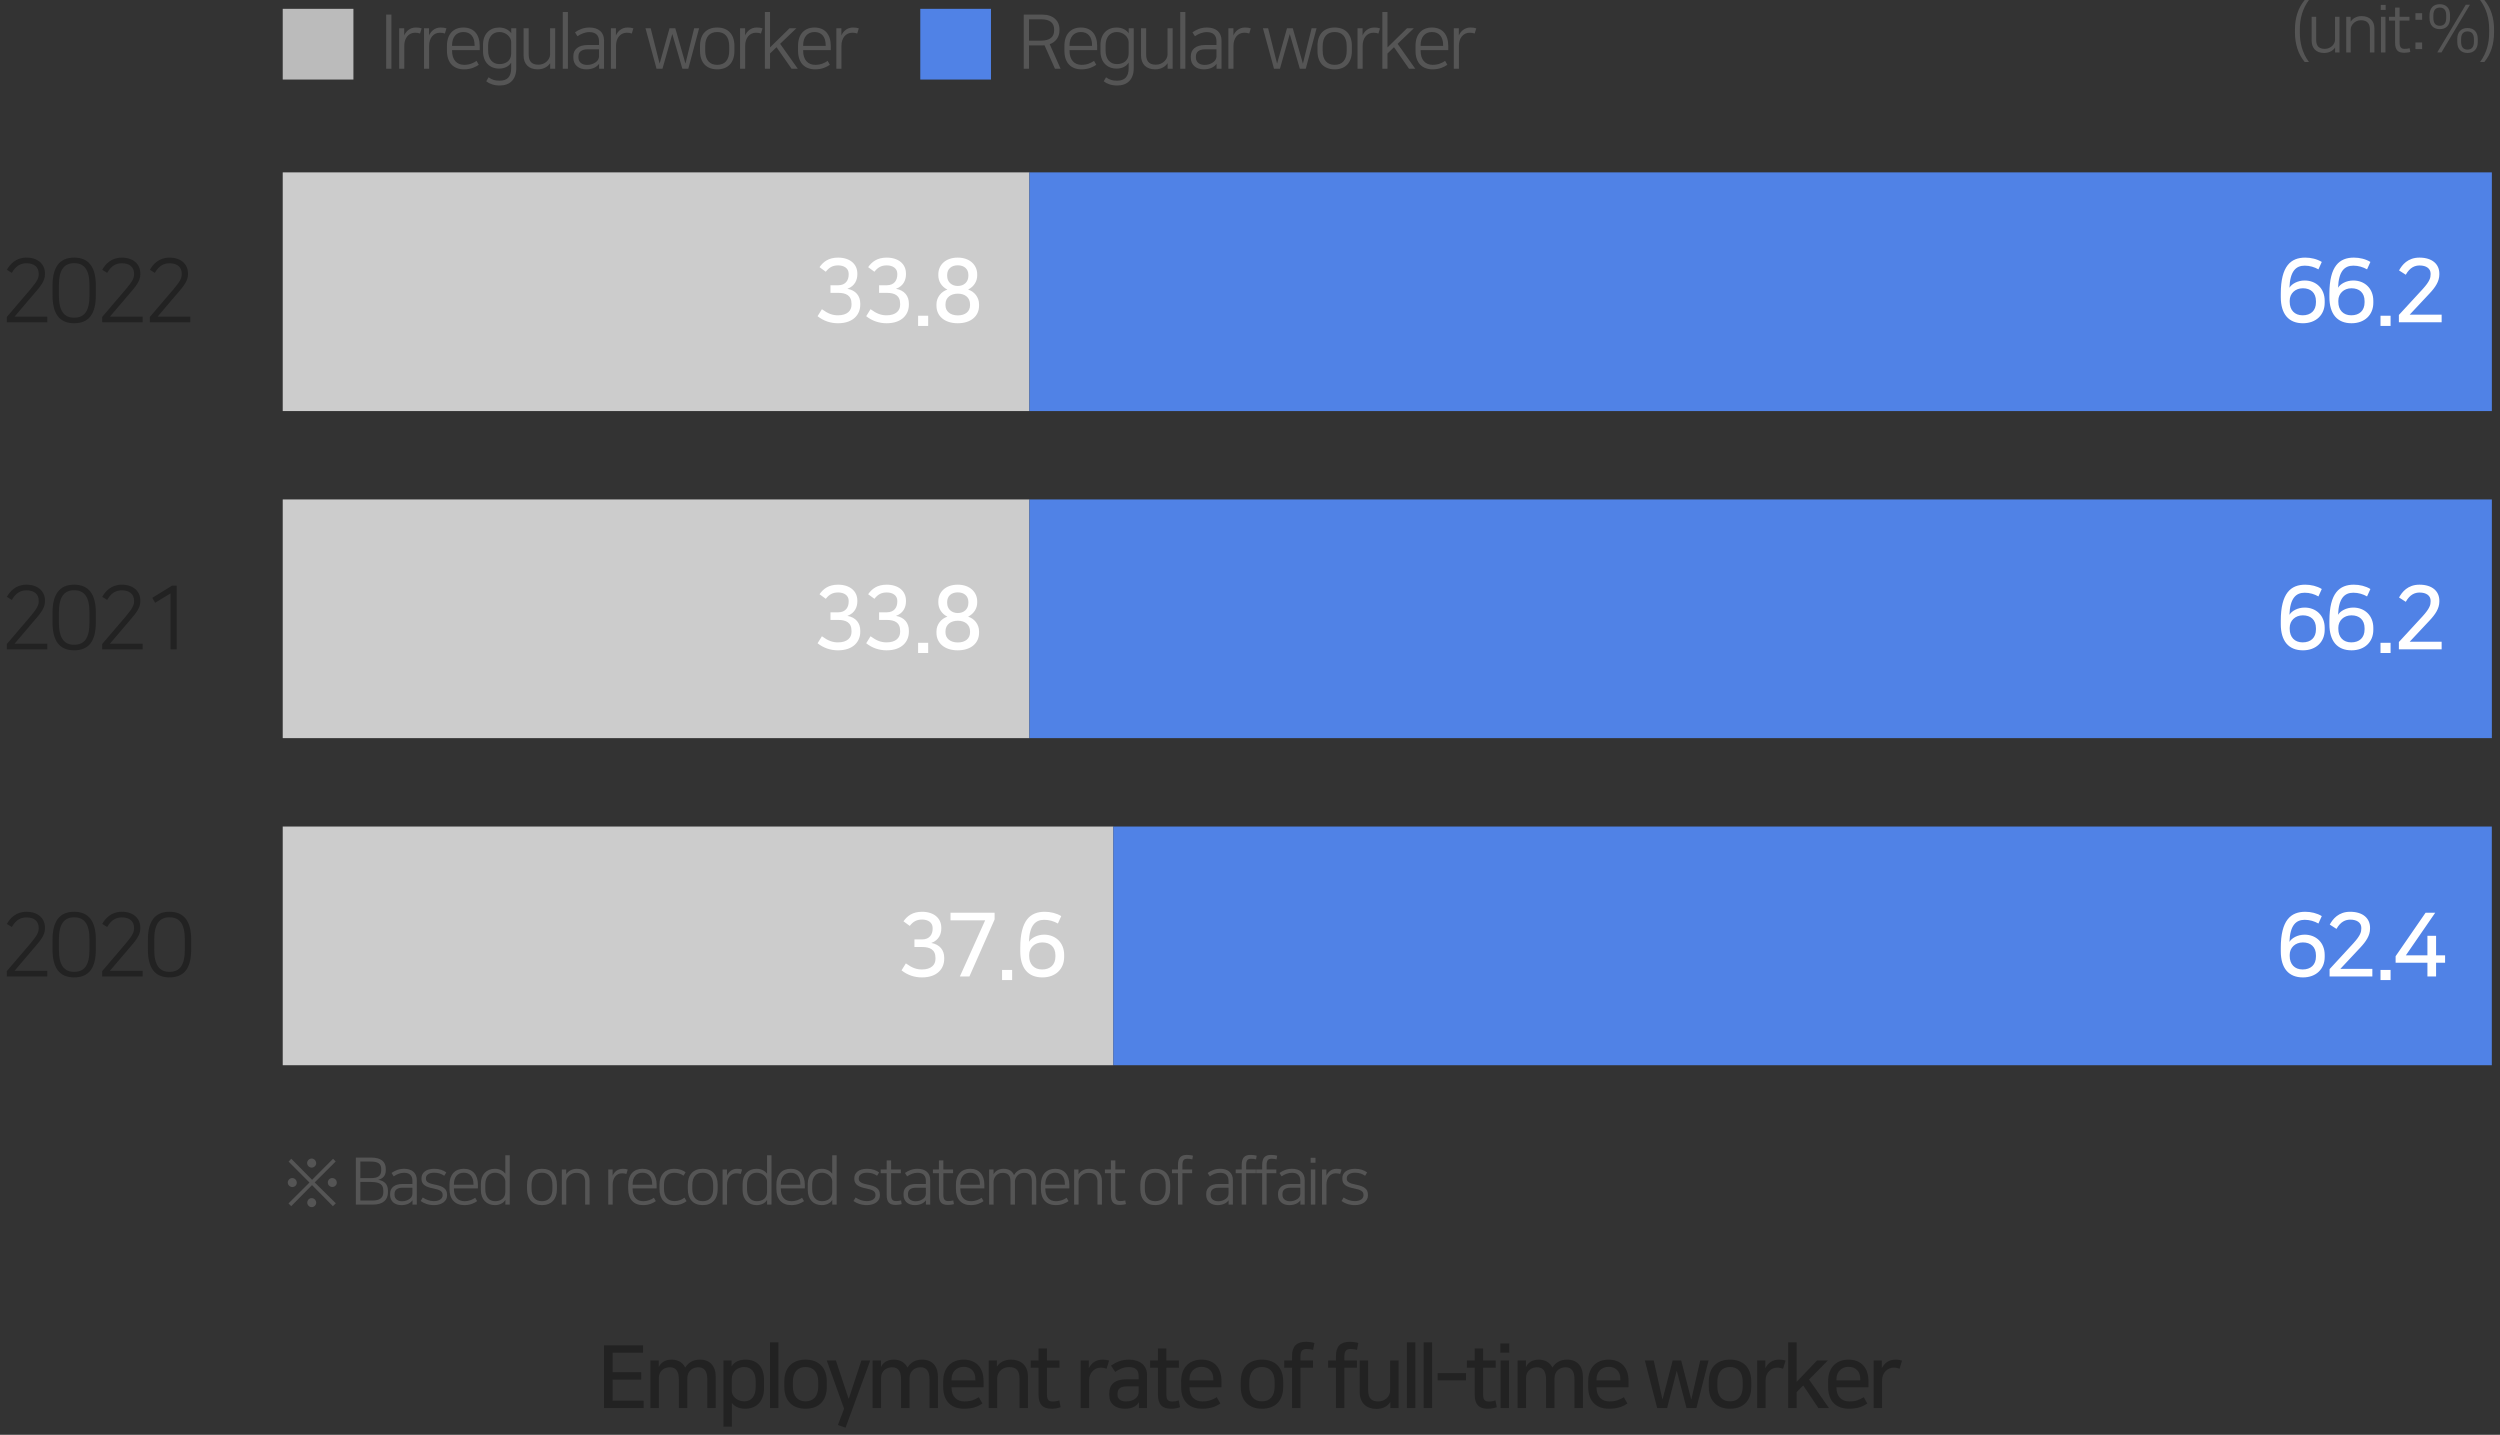 <svg width="345" height="198" viewBox="0 0 345 198" fill="none" xmlns="http://www.w3.org/2000/svg">
<rect x="0" y="0" width="345" height="198" fill="#333333" stroke="none"/>
<path d="M48.771 1.219H39.016V10.978H48.771V1.219Z" fill="#BBBBBB"/>
<path d="M53.29 9.488H54.015V2.016H53.29V9.488ZM58.185 3.912C57.957 3.83 57.698 3.798 57.387 3.798C56.537 3.798 56.019 4.348 55.781 4.887V3.902H55.086V9.488H55.791V6.317C55.791 5.27 56.371 4.514 57.294 4.514C57.563 4.514 57.781 4.555 57.967 4.628L58.185 3.912ZM61.611 3.912C61.383 3.83 61.124 3.798 60.813 3.798C59.964 3.798 59.446 4.348 59.207 4.887V3.902H58.513V9.488H59.218V6.317C59.218 5.27 59.798 4.514 60.72 4.514C60.99 4.514 61.207 4.555 61.394 4.628L61.611 3.912ZM62.385 6.327V6.234C62.385 5.135 62.965 4.42 63.95 4.42C64.924 4.42 65.494 5.073 65.494 6.234V6.327H62.385ZM65.764 8.4C65.359 8.69 64.8 8.949 64.053 8.949C63.028 8.949 62.385 8.245 62.385 7.011V6.918H66.199V6.338C66.199 4.773 65.401 3.798 63.95 3.798C62.551 3.798 61.68 4.731 61.68 6.317V7.011C61.68 8.638 62.561 9.571 64.043 9.571C64.986 9.571 65.629 9.25 66.075 8.939L65.764 8.4ZM70.542 9.416C70.542 10.587 69.992 11.136 68.966 11.136C68.334 11.136 67.94 11.032 67.422 10.67L67.101 11.219C67.567 11.582 68.179 11.799 68.966 11.799C70.355 11.799 71.246 10.981 71.246 9.395V3.902H70.552V4.586C70.262 4.172 69.692 3.798 68.873 3.798C67.598 3.798 66.655 4.669 66.655 6.193V7.073C66.655 8.597 67.598 9.467 68.883 9.467C69.526 9.467 70.22 9.208 70.531 8.649H70.542V9.416ZM67.36 6.296C67.36 5.115 67.971 4.42 68.915 4.42C69.868 4.42 70.542 5.156 70.542 5.809V7.384C70.542 8.369 69.816 8.846 68.915 8.846C67.982 8.846 67.36 8.162 67.36 6.97V6.296ZM74.201 9.571C75.082 9.571 75.662 9.136 75.922 8.711V9.488H76.616V3.902H75.911V7.529C75.911 8.182 75.248 8.929 74.305 8.929C73.196 8.929 72.957 8.265 72.957 7.467V3.902H72.253V7.643C72.253 8.804 72.926 9.571 74.201 9.571ZM77.664 9.488H78.369V1.653H77.664V9.488ZM80.913 9.571C81.338 9.571 81.732 9.488 82.043 9.333C82.333 9.188 82.561 8.98 82.665 8.804H82.675V9.488H83.359V5.581C83.359 4.451 82.592 3.798 81.349 3.798C80.499 3.798 79.867 4.099 79.349 4.462L79.691 5.001C80.167 4.669 80.737 4.431 81.338 4.431C82.209 4.431 82.665 4.887 82.665 5.695V6.213H81.09C79.794 6.213 79.121 6.845 79.121 7.747V7.975C79.121 8.96 79.856 9.571 80.913 9.571ZM82.665 7.747C82.665 8.172 82.437 8.452 82.136 8.638C81.805 8.846 81.463 8.96 81.017 8.96C80.447 8.96 79.825 8.669 79.825 7.944V7.778C79.825 7.208 80.209 6.804 81.1 6.804H82.665V7.747ZM87.403 3.912C87.175 3.83 86.916 3.798 86.605 3.798C85.755 3.798 85.237 4.348 84.999 4.887V3.902H84.305V9.488H85.009V6.317C85.009 5.27 85.59 4.514 86.512 4.514C86.781 4.514 86.999 4.555 87.186 4.628L87.403 3.912ZM91.421 9.488L92.778 4.69L94.167 9.488H94.986L96.478 3.902H95.794L94.592 8.783L93.193 3.902H92.395L91.027 8.783L89.793 3.902H89.078L90.602 9.488H91.421ZM98.975 3.798C97.483 3.798 96.602 4.721 96.602 6.338V7.032C96.602 8.638 97.483 9.571 98.975 9.571C100.468 9.571 101.349 8.638 101.349 7.032V6.338C101.349 4.731 100.468 3.798 98.975 3.798ZM98.975 8.949C97.95 8.949 97.317 8.307 97.317 6.991V6.379C97.317 5.063 97.95 4.42 98.975 4.42C100.002 4.42 100.634 5.063 100.634 6.379V6.991C100.634 8.307 100.002 8.949 98.975 8.949ZM105.229 3.912C105.001 3.83 104.742 3.798 104.431 3.798C103.581 3.798 103.063 4.348 102.824 4.887V3.902H102.13V9.488H102.835V6.317C102.835 5.27 103.415 4.514 104.337 4.514C104.607 4.514 104.824 4.555 105.011 4.628L105.229 3.912ZM109.899 3.902H108.956L106.261 6.545V1.653H105.556V9.488H106.261V7.384L107.163 6.514L109.236 9.488H110.096L107.66 6.047L109.899 3.902ZM110.835 6.327V6.234C110.835 5.135 111.416 4.42 112.4 4.42C113.375 4.42 113.945 5.073 113.945 6.234V6.327H110.835ZM114.214 8.4C113.81 8.69 113.25 8.949 112.504 8.949C111.478 8.949 110.835 8.245 110.835 7.011V6.918H114.649V6.338C114.649 4.773 113.851 3.798 112.4 3.798C111.001 3.798 110.131 4.731 110.131 6.317V7.011C110.131 8.638 111.012 9.571 112.494 9.571C113.437 9.571 114.079 9.25 114.525 8.939L114.214 8.4ZM118.514 3.912C118.286 3.83 118.027 3.798 117.716 3.798C116.866 3.798 116.348 4.348 116.11 4.887V3.902H115.415V9.488H116.12V6.317C116.12 5.27 116.701 4.514 117.623 4.514C117.892 4.514 118.11 4.555 118.297 4.628L118.514 3.912Z" fill="#555555"/>
<path d="M136.755 1.219H127V10.978H136.755V1.219Z" fill="#5082E6"/>
<path d="M145.586 9.488H146.363L144.86 6.099C145.689 5.799 146.207 5.104 146.207 4.203V4.047C146.207 2.876 145.347 2.016 143.855 2.016H141.274V9.488H142V6.265H143.865C143.958 6.265 144.052 6.265 144.145 6.255L145.586 9.488ZM143.751 2.669C144.912 2.669 145.472 3.197 145.472 4.068V4.172C145.472 5.073 144.933 5.612 143.637 5.612H142V2.669H143.751ZM147.595 6.327V6.234C147.595 5.135 148.175 4.42 149.16 4.42C150.134 4.42 150.704 5.073 150.704 6.234V6.327H147.595ZM150.974 8.4C150.569 8.69 150.01 8.949 149.264 8.949C148.238 8.949 147.595 8.245 147.595 7.011V6.918H151.409V6.338C151.409 4.773 150.611 3.798 149.16 3.798C147.761 3.798 146.89 4.731 146.89 6.317V7.011C146.89 8.638 147.771 9.571 149.253 9.571C150.196 9.571 150.839 9.25 151.284 8.939L150.974 8.4ZM155.752 9.416C155.752 10.587 155.202 11.136 154.176 11.136C153.544 11.136 153.15 11.032 152.632 10.67L152.311 11.219C152.777 11.582 153.389 11.799 154.176 11.799C155.565 11.799 156.456 10.981 156.456 9.395V3.902H155.762V4.586C155.472 4.172 154.902 3.798 154.083 3.798C152.808 3.798 151.865 4.669 151.865 6.193V7.073C151.865 8.597 152.808 9.467 154.093 9.467C154.736 9.467 155.43 9.208 155.741 8.649H155.752V9.416ZM152.57 6.296C152.57 5.115 153.181 4.42 154.125 4.42C155.078 4.42 155.752 5.156 155.752 5.809V7.384C155.752 8.369 155.026 8.846 154.125 8.846C153.192 8.846 152.57 8.162 152.57 6.97V6.296ZM159.411 9.571C160.292 9.571 160.872 9.136 161.132 8.711V9.488H161.826V3.902H161.121V7.529C161.121 8.182 160.458 8.929 159.515 8.929C158.406 8.929 158.168 8.265 158.168 7.467V3.902H157.463V7.643C157.463 8.804 158.136 9.571 159.411 9.571ZM162.874 9.488H163.579V1.653H162.874V9.488ZM166.123 9.571C166.548 9.571 166.942 9.488 167.253 9.333C167.543 9.188 167.771 8.98 167.875 8.804H167.885V9.488H168.569V5.581C168.569 4.451 167.802 3.798 166.559 3.798C165.709 3.798 165.077 4.099 164.559 4.462L164.901 5.001C165.377 4.669 165.947 4.431 166.548 4.431C167.419 4.431 167.875 4.887 167.875 5.695V6.213H166.3C165.004 6.213 164.331 6.845 164.331 7.747V7.975C164.331 8.96 165.066 9.571 166.123 9.571ZM167.875 7.747C167.875 8.172 167.647 8.452 167.346 8.638C167.015 8.846 166.673 8.96 166.227 8.96C165.657 8.96 165.035 8.669 165.035 7.944V7.778C165.035 7.208 165.419 6.804 166.31 6.804H167.875V7.747ZM172.613 3.912C172.385 3.83 172.126 3.798 171.815 3.798C170.965 3.798 170.447 4.348 170.209 4.887V3.902H169.515V9.488H170.219V6.317C170.219 5.27 170.8 4.514 171.722 4.514C171.991 4.514 172.209 4.555 172.396 4.628L172.613 3.912ZM176.631 9.488L177.988 4.69L179.377 9.488H180.196L181.688 3.902H181.004L179.802 8.783L178.403 3.902H177.605L176.237 8.783L175.003 3.902H174.288L175.812 9.488H176.631ZM184.186 3.798C182.693 3.798 181.812 4.721 181.812 6.338V7.032C181.812 8.638 182.693 9.571 184.186 9.571C185.678 9.571 186.559 8.638 186.559 7.032V6.338C186.559 4.731 185.678 3.798 184.186 3.798ZM184.186 8.949C183.16 8.949 182.527 8.307 182.527 6.991V6.379C182.527 5.063 183.16 4.42 184.186 4.42C185.212 4.42 185.844 5.063 185.844 6.379V6.991C185.844 8.307 185.212 8.949 184.186 8.949ZM190.439 3.912C190.211 3.83 189.952 3.798 189.641 3.798C188.791 3.798 188.273 4.348 188.034 4.887V3.902H187.34V9.488H188.045V6.317C188.045 5.27 188.625 4.514 189.547 4.514C189.817 4.514 190.034 4.555 190.221 4.628L190.439 3.912ZM195.109 3.902H194.166L191.471 6.545V1.653H190.766V9.488H191.471V7.384L192.373 6.514L194.446 9.488H195.306L192.87 6.047L195.109 3.902ZM196.045 6.327V6.234C196.045 5.135 196.626 4.42 197.61 4.42C198.585 4.42 199.155 5.073 199.155 6.234V6.327H196.045ZM199.424 8.4C199.02 8.69 198.46 8.949 197.714 8.949C196.688 8.949 196.045 8.245 196.045 7.011V6.918H199.859V6.338C199.859 4.773 199.061 3.798 197.61 3.798C196.211 3.798 195.341 4.731 195.341 6.317V7.011C195.341 8.638 196.222 9.571 197.704 9.571C198.647 9.571 199.289 9.25 199.735 8.939L199.424 8.4ZM203.724 3.912C203.496 3.83 203.237 3.798 202.926 3.798C202.076 3.798 201.558 4.348 201.32 4.887V3.902H200.625V9.488H201.33V6.317C201.33 5.27 201.911 4.514 202.833 4.514C203.102 4.514 203.32 4.555 203.507 4.628L203.724 3.912Z" fill="#555555"/>
<path d="M142.056 23.788H39.016V56.726H142.056V23.788Z" fill="#CCCCCC"/>
<path d="M343.876 23.788H142.062V56.726H343.876V23.788Z" fill="#5082E6"/>
<path d="M113.96 37.501C114.435 36.879 114.947 36.623 115.667 36.623C116.459 36.623 117.118 37.013 117.118 37.781V37.879C117.118 38.635 116.74 39.367 115.642 39.367H114.606V40.415H115.691C116.715 40.415 117.508 40.756 117.508 41.915V42.073C117.508 42.866 116.923 43.512 115.642 43.512C114.886 43.512 114.277 43.292 113.423 42.671L112.826 43.634C113.655 44.292 114.618 44.609 115.642 44.609C117.801 44.609 118.715 43.353 118.715 42.061V41.878C118.715 40.866 118.118 40.061 116.935 39.854C118.02 39.464 118.313 38.562 118.313 37.867V37.745C118.313 36.428 117.276 35.55 115.655 35.55C114.338 35.55 113.606 36.135 113.094 36.867L113.96 37.501ZM120.67 37.501C121.146 36.879 121.658 36.623 122.377 36.623C123.17 36.623 123.828 37.013 123.828 37.781V37.879C123.828 38.635 123.45 39.367 122.353 39.367H121.316V40.415H122.401C123.426 40.415 124.218 40.756 124.218 41.915V42.073C124.218 42.866 123.633 43.512 122.353 43.512C121.597 43.512 120.987 43.292 120.134 42.671L119.536 43.634C120.365 44.292 121.329 44.609 122.353 44.609C124.511 44.609 125.425 43.353 125.425 42.061V41.878C125.425 40.866 124.828 40.061 123.645 39.854C124.73 39.464 125.023 38.562 125.023 37.867V37.745C125.023 36.428 123.987 35.55 122.365 35.55C121.048 35.55 120.317 36.135 119.804 36.867L120.67 37.501ZM126.698 44.975H128.088V43.573H126.698V44.975ZM130.708 37.94C130.708 37.111 131.306 36.611 132.171 36.611C133.049 36.611 133.635 37.111 133.635 37.94V38.074C133.635 38.94 133.001 39.464 132.171 39.464C131.355 39.464 130.708 38.94 130.708 38.074V37.94ZM130.477 42C130.477 41.025 131.233 40.525 132.184 40.525C133.147 40.525 133.866 41.049 133.866 42V42.134C133.866 42.963 133.232 43.524 132.184 43.524C131.135 43.524 130.477 42.963 130.477 42.134V42ZM129.233 42.195C129.233 43.597 130.33 44.609 132.171 44.609C134.013 44.609 135.11 43.597 135.11 42.195V41.988C135.11 41.025 134.452 40.22 133.598 39.964C134.452 39.525 134.854 38.769 134.854 38.025V37.855C134.854 36.599 133.866 35.55 132.171 35.55C130.452 35.55 129.489 36.599 129.489 37.855V38.025C129.489 38.769 129.904 39.562 130.745 39.964C129.904 40.22 129.233 41.025 129.233 41.988V42.195Z" fill="white"/>
<path d="M320.406 36.148C319.747 35.745 318.918 35.55 318.126 35.55C316.15 35.55 314.748 36.684 314.748 40.537V40.988C314.748 43.341 315.833 44.609 317.809 44.609C319.601 44.609 320.808 43.463 320.808 41.781V41.512C320.808 39.793 319.601 38.708 318.04 38.708C317.065 38.708 316.236 39.196 315.943 39.708C316.028 37.391 316.857 36.66 318.052 36.66C318.747 36.66 319.394 36.855 319.942 37.172L320.406 36.148ZM315.98 41.488C315.98 40.525 316.723 39.781 317.796 39.781C318.869 39.781 319.601 40.391 319.601 41.561V41.72C319.601 42.866 318.894 43.512 317.76 43.512C316.662 43.512 315.98 42.793 315.98 41.659V41.488ZM327.116 36.148C326.457 35.745 325.628 35.55 324.836 35.55C322.861 35.55 321.458 36.684 321.458 40.537V40.988C321.458 43.341 322.544 44.609 324.519 44.609C326.311 44.609 327.518 43.463 327.518 41.781V41.512C327.518 39.793 326.311 38.708 324.75 38.708C323.775 38.708 322.946 39.196 322.653 39.708C322.739 37.391 323.568 36.66 324.763 36.66C325.458 36.66 326.104 36.855 326.653 37.172L327.116 36.148ZM322.69 41.488C322.69 40.525 323.434 39.781 324.507 39.781C325.58 39.781 326.311 40.391 326.311 41.561V41.72C326.311 42.866 325.604 43.512 324.47 43.512C323.373 43.512 322.69 42.793 322.69 41.659V41.488ZM328.51 44.975H329.9V43.573H328.51V44.975ZM331.046 43.463V44.475H336.947V43.427H332.533L335.276 40.5C336.069 39.659 336.63 38.83 336.63 37.879V37.757C336.63 36.477 335.667 35.55 333.886 35.55C332.265 35.55 331.484 36.562 331.07 37.318L331.997 37.916C332.57 36.891 333.265 36.635 333.911 36.635C334.825 36.635 335.423 37.062 335.423 37.757V37.855C335.423 38.318 335.325 38.806 334.325 39.903L331.046 43.463Z" fill="white"/>
<path d="M153.641 114.062H39.016V147H153.641V114.062Z" fill="#CCCCCC"/>
<path d="M343.869 114.062H153.641V147H343.869V114.062Z" fill="#5082E6"/>
<path d="M125.546 127.775C126.021 127.154 126.533 126.898 127.253 126.898C128.045 126.898 128.704 127.288 128.704 128.056V128.153C128.704 128.909 128.326 129.641 127.228 129.641H126.192V130.689H127.277C128.301 130.689 129.094 131.031 129.094 132.189V132.348C129.094 133.14 128.509 133.786 127.228 133.786C126.472 133.786 125.863 133.567 125.009 132.945L124.412 133.908C125.241 134.567 126.204 134.884 127.228 134.884C129.386 134.884 130.301 133.628 130.301 132.335V132.153C130.301 131.141 129.703 130.336 128.521 130.129C129.606 129.738 129.899 128.836 129.899 128.141V128.019C129.899 126.702 128.862 125.825 127.241 125.825C125.924 125.825 125.192 126.41 124.68 127.141L125.546 127.775ZM137.255 126.885V125.959H131.171V127.007H135.95L132.463 134.75H133.78L137.255 126.885ZM138.284 135.25H139.674V133.847H138.284V135.25ZM146.452 126.422C145.794 126.02 144.964 125.825 144.172 125.825C142.197 125.825 140.795 126.958 140.795 130.811V131.263C140.795 133.616 141.88 134.884 143.855 134.884C145.647 134.884 146.854 133.738 146.854 132.055V131.787C146.854 130.068 145.647 128.982 144.087 128.982C143.111 128.982 142.282 129.47 141.989 129.982C142.075 127.666 142.904 126.934 144.099 126.934C144.794 126.934 145.44 127.129 145.989 127.446L146.452 126.422ZM142.026 131.762C142.026 130.799 142.77 130.055 143.843 130.055C144.916 130.055 145.647 130.665 145.647 131.836V131.994C145.647 133.14 144.94 133.786 143.806 133.786C142.709 133.786 142.026 133.067 142.026 131.933V131.762Z" fill="white"/>
<path d="M320.406 126.422C319.747 126.02 318.918 125.825 318.126 125.825C316.15 125.825 314.748 126.958 314.748 130.811V131.263C314.748 133.616 315.833 134.884 317.809 134.884C319.601 134.884 320.808 133.738 320.808 132.055V131.787C320.808 130.068 319.601 128.982 318.04 128.982C317.065 128.982 316.236 129.47 315.943 129.982C316.028 127.666 316.857 126.934 318.052 126.934C318.747 126.934 319.394 127.129 319.942 127.446L320.406 126.422ZM315.98 131.762C315.98 130.799 316.723 130.055 317.796 130.055C318.869 130.055 319.601 130.665 319.601 131.836V131.994C319.601 133.14 318.894 133.786 317.76 133.786C316.662 133.786 315.98 133.067 315.98 131.933V131.762ZM321.483 133.738V134.75H327.384V133.701H322.97L325.714 130.775C326.506 129.934 327.067 129.104 327.067 128.153V128.031C327.067 126.751 326.104 125.825 324.324 125.825C322.702 125.825 321.922 126.837 321.507 127.592L322.434 128.19C323.007 127.166 323.702 126.91 324.348 126.91C325.263 126.91 325.86 127.336 325.86 128.031V128.129C325.86 128.592 325.762 129.08 324.763 130.177L321.483 133.738ZM328.51 135.25H329.9V133.847H328.51V135.25ZM334.984 129.141V131.836H332.009L336.057 125.959H334.728L330.594 131.957V132.86H334.984V134.75H336.179V132.86H337.422V131.836H336.179V129.141H334.984Z" fill="white"/>
<path d="M142.056 68.924H39.016V101.861H142.056V68.924Z" fill="#CCCCCC"/>
<path d="M343.876 68.924H142.062V101.861H343.876V68.924Z" fill="#5082E6"/>
<path d="M113.96 82.637C114.435 82.015 114.947 81.759 115.667 81.759C116.459 81.759 117.118 82.149 117.118 82.917V83.015C117.118 83.771 116.74 84.502 115.642 84.502H114.606V85.551H115.691C116.715 85.551 117.508 85.892 117.508 87.05V87.209C117.508 88.001 116.923 88.648 115.642 88.648C114.886 88.648 114.277 88.428 113.423 87.806L112.826 88.77C113.655 89.428 114.618 89.745 115.642 89.745C117.801 89.745 118.715 88.489 118.715 87.197V87.014C118.715 86.002 118.118 85.197 116.935 84.99C118.02 84.6 118.313 83.698 118.313 83.002V82.881C118.313 81.564 117.276 80.686 115.655 80.686C114.338 80.686 113.606 81.271 113.094 82.003L113.96 82.637ZM120.67 82.637C121.146 82.015 121.658 81.759 122.377 81.759C123.17 81.759 123.828 82.149 123.828 82.917V83.015C123.828 83.771 123.45 84.502 122.353 84.502H121.316V85.551H122.401C123.426 85.551 124.218 85.892 124.218 87.05V87.209C124.218 88.001 123.633 88.648 122.353 88.648C121.597 88.648 120.987 88.428 120.134 87.806L119.536 88.77C120.365 89.428 121.329 89.745 122.353 89.745C124.511 89.745 125.425 88.489 125.425 87.197V87.014C125.425 86.002 124.828 85.197 123.645 84.99C124.73 84.6 125.023 83.698 125.023 83.002V82.881C125.023 81.564 123.987 80.686 122.365 80.686C121.048 80.686 120.317 81.271 119.804 82.003L120.67 82.637ZM126.698 90.111H128.088V88.709H126.698V90.111ZM130.708 83.076C130.708 82.246 131.306 81.747 132.171 81.747C133.049 81.747 133.635 82.246 133.635 83.076V83.21C133.635 84.076 133.001 84.6 132.171 84.6C131.355 84.6 130.708 84.076 130.708 83.21V83.076ZM130.477 87.136C130.477 86.16 131.233 85.66 132.184 85.66C133.147 85.66 133.866 86.185 133.866 87.136V87.27C133.866 88.099 133.232 88.66 132.184 88.66C131.135 88.66 130.477 88.099 130.477 87.27V87.136ZM129.233 87.331C129.233 88.733 130.33 89.745 132.171 89.745C134.013 89.745 135.11 88.733 135.11 87.331V87.124C135.11 86.16 134.452 85.356 133.598 85.1C134.452 84.661 134.854 83.905 134.854 83.161V82.99C134.854 81.734 133.866 80.686 132.171 80.686C130.452 80.686 129.489 81.734 129.489 82.99V83.161C129.489 83.905 129.904 84.697 130.745 85.1C129.904 85.356 129.233 86.16 129.233 87.124V87.331Z" fill="white"/>
<path d="M320.406 81.283C319.747 80.881 318.918 80.686 318.126 80.686C316.15 80.686 314.748 81.82 314.748 85.673V86.124C314.748 88.477 315.833 89.745 317.809 89.745C319.601 89.745 320.808 88.599 320.808 86.916V86.648C320.808 84.929 319.601 83.844 318.04 83.844C317.065 83.844 316.236 84.332 315.943 84.844C316.028 82.527 316.857 81.795 318.052 81.795C318.747 81.795 319.394 81.99 319.942 82.308L320.406 81.283ZM315.98 86.624C315.98 85.66 316.723 84.917 317.796 84.917C318.869 84.917 319.601 85.526 319.601 86.697V86.855C319.601 88.001 318.894 88.648 317.76 88.648C316.662 88.648 315.98 87.928 315.98 86.794V86.624ZM327.116 81.283C326.457 80.881 325.628 80.686 324.836 80.686C322.861 80.686 321.458 81.82 321.458 85.673V86.124C321.458 88.477 322.544 89.745 324.519 89.745C326.311 89.745 327.518 88.599 327.518 86.916V86.648C327.518 84.929 326.311 83.844 324.75 83.844C323.775 83.844 322.946 84.332 322.653 84.844C322.739 82.527 323.568 81.795 324.763 81.795C325.458 81.795 326.104 81.99 326.653 82.308L327.116 81.283ZM322.69 86.624C322.69 85.66 323.434 84.917 324.507 84.917C325.58 84.917 326.311 85.526 326.311 86.697V86.855C326.311 88.001 325.604 88.648 324.47 88.648C323.373 88.648 322.69 87.928 322.69 86.794V86.624ZM328.51 90.111H329.9V88.709H328.51V90.111ZM331.046 88.599V89.611H336.947V88.562H332.533L335.276 85.636C336.069 84.795 336.63 83.966 336.63 83.015V82.893C336.63 81.612 335.667 80.686 333.886 80.686C332.265 80.686 331.484 81.698 331.07 82.454L331.997 83.051C332.57 82.027 333.265 81.771 333.911 81.771C334.825 81.771 335.423 82.198 335.423 82.893V82.99C335.423 83.454 335.325 83.941 334.325 85.039L331.046 88.599Z" fill="white"/>
<path d="M0.939 134.016V134.748H6.523V133.967H2.012L4.743 130.761C5.499 129.883 6.206 129.09 6.206 128.139V128.017C6.206 126.7 5.206 125.823 3.646 125.823C2.183 125.823 1.366 126.749 0.951 127.505L1.634 127.932C2.207 126.908 2.902 126.603 3.67 126.603C4.731 126.603 5.34 127.152 5.34 128.029V128.127C5.34 128.59 5.182 129.041 4.219 130.175L0.939 134.016ZM13.224 129.663C13.224 127.2 12.298 125.823 10.225 125.823C8.177 125.823 7.25 127.2 7.25 129.663V131.029C7.25 133.492 8.14 134.882 10.225 134.882C12.334 134.882 13.224 133.516 13.224 131.029V129.663ZM12.347 131.041C12.347 133.236 11.627 134.114 10.225 134.114C8.872 134.114 8.128 133.224 8.128 131.041V129.651C8.128 127.493 8.872 126.591 10.225 126.591C11.627 126.591 12.347 127.481 12.347 129.651V131.041ZM14.098 134.016V134.748H19.682V133.967H15.17L17.902 130.761C18.657 129.883 19.365 129.09 19.365 128.139V128.017C19.365 126.7 18.365 125.823 16.804 125.823C15.341 125.823 14.524 126.749 14.11 127.505L14.792 127.932C15.366 126.908 16.061 126.603 16.829 126.603C17.889 126.603 18.499 127.152 18.499 128.029V128.127C18.499 128.59 18.34 129.041 17.377 130.175L14.098 134.016ZM26.383 129.663C26.383 127.2 25.456 125.823 23.384 125.823C21.335 125.823 20.409 127.2 20.409 129.663V131.029C20.409 133.492 21.299 134.882 23.384 134.882C25.493 134.882 26.383 133.516 26.383 131.029V129.663ZM25.505 131.041C25.505 133.236 24.786 134.114 23.384 134.114C22.03 134.114 21.286 133.224 21.286 131.041V129.651C21.286 127.493 22.03 126.591 23.384 126.591C24.786 126.591 25.505 127.481 25.505 129.651V131.041Z" fill="#222222"/>
<path d="M0.939 88.879V89.611H6.523V88.831H2.012L4.743 85.624C5.499 84.746 6.206 83.954 6.206 83.002V82.881C6.206 81.564 5.206 80.686 3.646 80.686C2.183 80.686 1.366 81.612 0.951 82.368L1.634 82.795C2.207 81.771 2.902 81.466 3.67 81.466C4.731 81.466 5.34 82.015 5.34 82.893V82.99C5.34 83.454 5.182 83.905 4.219 85.039L0.939 88.879ZM13.224 84.527C13.224 82.064 12.298 80.686 10.225 80.686C8.177 80.686 7.25 82.064 7.25 84.527V85.892C7.25 88.355 8.14 89.745 10.225 89.745C12.334 89.745 13.224 88.379 13.224 85.892V84.527ZM12.347 85.904C12.347 88.099 11.627 88.977 10.225 88.977C8.872 88.977 8.128 88.087 8.128 85.904V84.514C8.128 82.356 8.872 81.454 10.225 81.454C11.627 81.454 12.347 82.344 12.347 84.514V85.904ZM14.098 88.879V89.611H19.682V88.831H15.17L17.902 85.624C18.657 84.746 19.365 83.954 19.365 83.002V82.881C19.365 81.564 18.365 80.686 16.804 80.686C15.341 80.686 14.524 81.612 14.11 82.368L14.792 82.795C15.366 81.771 16.061 81.466 16.829 81.466C17.889 81.466 18.499 82.015 18.499 82.893V82.99C18.499 83.454 18.34 83.905 17.377 85.039L14.098 88.879ZM24.383 89.611V80.82H23.737L21.018 82.503L21.408 83.185L23.53 81.893V89.611H24.383Z" fill="#222222"/>
<path d="M0.939 43.743V44.474H6.523V43.694H2.012L4.743 40.487C5.499 39.609 6.206 38.817 6.206 37.866V37.744C6.206 36.427 5.206 35.549 3.646 35.549C2.183 35.549 1.366 36.476 0.951 37.232L1.634 37.658C2.207 36.634 2.902 36.33 3.67 36.33C4.731 36.33 5.34 36.878 5.34 37.756V37.854C5.34 38.317 5.182 38.768 4.219 39.902L0.939 43.743ZM13.224 39.39C13.224 36.927 12.298 35.549 10.225 35.549C8.177 35.549 7.25 36.927 7.25 39.39V40.755C7.25 43.218 8.14 44.608 10.225 44.608C12.334 44.608 13.224 43.243 13.224 40.755V39.39ZM12.347 40.768C12.347 42.962 11.627 43.84 10.225 43.84C8.872 43.84 8.128 42.95 8.128 40.768V39.378C8.128 37.22 8.872 36.317 10.225 36.317C11.627 36.317 12.347 37.207 12.347 39.378V40.768ZM14.098 43.743V44.474H19.682V43.694H15.17L17.902 40.487C18.657 39.609 19.365 38.817 19.365 37.866V37.744C19.365 36.427 18.365 35.549 16.804 35.549C15.341 35.549 14.524 36.476 14.11 37.232L14.792 37.658C15.366 36.634 16.061 36.33 16.829 36.33C17.889 36.33 18.499 36.878 18.499 37.756V37.854C18.499 38.317 18.34 38.768 17.377 39.902L14.098 43.743ZM20.677 43.743V44.474H26.261V43.694H21.75L24.481 40.487C25.237 39.609 25.944 38.817 25.944 37.866V37.744C25.944 36.427 24.944 35.549 23.384 35.549C21.92 35.549 21.104 36.476 20.689 37.232L21.372 37.658C21.945 36.634 22.64 36.33 23.408 36.33C24.469 36.33 25.078 36.878 25.078 37.756V37.854C25.078 38.317 24.92 38.768 23.957 39.902L20.677 43.743Z" fill="#222222"/>
<path d="M317.379 4.041C317.379 2.58 317.735 1.21 318.63 0.004H318.046C317.142 1.082 316.703 2.461 316.703 4.087V4.452C316.703 6.078 317.142 7.475 318.046 8.553H318.63C317.69 7.265 317.379 5.886 317.379 4.498V4.041ZM320.726 7.311C321.502 7.311 322.014 6.927 322.242 6.552V7.237H322.854V2.315H322.233V5.511C322.233 6.087 321.649 6.744 320.817 6.744C319.84 6.744 319.63 6.16 319.63 5.457V2.315H319.009V5.612C319.009 6.635 319.603 7.311 320.726 7.311ZM325.897 2.223C325.12 2.223 324.618 2.625 324.39 3V2.315H323.778V7.237H324.399V4.041C324.399 3.466 324.974 2.79 325.805 2.79C326.782 2.79 327.047 3.374 327.047 4.077V7.237H327.668V3.922C327.668 2.899 327.02 2.223 325.897 2.223ZM328.573 7.237H329.194V2.315H328.573V7.237ZM328.545 1.374H329.221V0.68H328.545V1.374ZM330.522 5.868C330.522 6.936 330.933 7.283 331.791 7.283C332.056 7.283 332.43 7.237 332.622 7.164L332.531 6.653C332.303 6.717 332.083 6.744 331.837 6.744C331.344 6.744 331.143 6.507 331.143 5.84V2.844H332.503V2.315H331.143V1.045H330.522V2.315H329.681V2.844H330.522V5.868ZM333.332 6.772H334.254V5.858H333.332V6.772ZM333.332 2.735H334.254V1.822H333.332V2.735ZM336.927 7.228L340.854 0.653H340.279L336.343 7.228H336.927ZM340.517 3.867C339.631 3.867 339.101 4.424 339.101 5.383V5.794C339.101 6.753 339.631 7.311 340.517 7.311C341.402 7.311 341.932 6.753 341.932 5.794V5.383C341.932 4.424 341.402 3.867 340.517 3.867ZM340.517 6.845C339.987 6.845 339.631 6.543 339.631 5.776V5.402C339.631 4.644 339.987 4.333 340.517 4.333C341.046 4.333 341.402 4.644 341.402 5.402V5.776C341.402 6.543 341.046 6.845 340.517 6.845ZM336.69 0.579C335.804 0.579 335.274 1.137 335.274 2.096V2.507C335.274 3.466 335.804 4.023 336.69 4.023C337.576 4.023 338.105 3.466 338.105 2.507V2.096C338.105 1.137 337.576 0.579 336.69 0.579ZM336.69 3.557C336.16 3.557 335.804 3.255 335.804 2.488V2.114C335.804 1.356 336.16 1.045 336.69 1.045C337.22 1.045 337.576 1.356 337.576 2.114V2.488C337.576 3.255 337.22 3.557 336.69 3.557ZM343.504 4.498C343.504 5.886 343.194 7.265 342.253 8.553H342.838C343.742 7.475 344.18 6.078 344.18 4.452V4.087C344.18 2.461 343.742 1.082 342.838 0.004H342.253C343.148 1.21 343.504 2.58 343.504 4.041V4.498Z" fill="#555555"/>
<path d="M83.355 185.66V194.312H88.827V193.292H84.543V190.388H88.491V189.368H84.543V186.68H88.743V185.66H83.355ZM98.771 190.004C98.771 188.492 97.943 187.628 96.599 187.628C95.567 187.628 94.979 188.084 94.559 188.72C94.223 188.024 93.551 187.628 92.675 187.628C91.763 187.628 91.175 188.06 90.923 188.636H90.911V187.748H89.759V194.312H90.923V190.16C90.923 189.128 91.727 188.684 92.447 188.684C93.275 188.684 93.683 189.236 93.683 190.376V194.312H94.847V190.22C94.847 189.152 95.639 188.684 96.371 188.684C97.199 188.684 97.607 189.236 97.607 190.376V194.312H98.771V190.004ZM100.96 187.748H99.832V196.88H100.996V193.592C101.26 193.976 101.836 194.408 102.808 194.408C104.38 194.408 105.436 193.4 105.436 191.588V190.424C105.436 188.696 104.536 187.628 102.88 187.628C102.1 187.628 101.344 187.892 100.96 188.564V187.748ZM100.984 190.316C100.984 189.296 101.764 188.648 102.712 188.648C103.684 188.648 104.284 189.368 104.284 190.616V191.42C104.284 192.656 103.696 193.388 102.712 193.388C101.704 193.388 100.984 192.656 100.984 191.972V190.316ZM106.26 185.24V194.312H107.424V185.24H106.26ZM111.167 187.628C109.367 187.628 108.239 188.708 108.239 190.616V191.42C108.239 193.316 109.367 194.408 111.167 194.408C112.967 194.408 114.095 193.316 114.095 191.42V190.616C114.095 188.72 112.967 187.628 111.167 187.628ZM111.167 193.388C110.123 193.388 109.415 192.716 109.415 191.324V190.712C109.415 189.32 110.123 188.648 111.167 188.648C112.211 188.648 112.919 189.32 112.919 190.712V191.324C112.919 192.716 112.211 193.388 111.167 193.388ZM117.094 192.992L115.354 187.748H114.094L116.482 194.408L115.63 196.652L116.686 197.024L120.094 187.748H118.87L117.142 192.992H117.094ZM129.436 190.004C129.436 188.492 128.608 187.628 127.264 187.628C126.232 187.628 125.644 188.084 125.224 188.72C124.888 188.024 124.216 187.628 123.34 187.628C122.428 187.628 121.84 188.06 121.588 188.636H121.576V187.748H120.424V194.312H121.588V190.16C121.588 189.128 122.392 188.684 123.112 188.684C123.94 188.684 124.348 189.236 124.348 190.376V194.312H125.512V190.22C125.512 189.152 126.304 188.684 127.036 188.684C127.864 188.684 128.272 189.236 128.272 190.376V194.312H129.436V190.004ZM132.981 188.624C133.977 188.624 134.601 189.272 134.601 190.28V190.496H131.313V190.328C131.313 189.32 132.009 188.624 132.981 188.624ZM135.081 192.812C134.517 193.172 133.941 193.4 133.089 193.4C132.045 193.4 131.313 192.728 131.313 191.492V191.444H135.729V190.568C135.729 188.696 134.661 187.628 132.981 187.628C131.361 187.628 130.161 188.648 130.161 190.64V191.384C130.161 193.508 131.421 194.408 133.041 194.408C134.229 194.408 134.997 194.084 135.573 193.688L135.081 192.812ZM141.857 189.968C141.857 188.384 140.825 187.628 139.553 187.628C138.653 187.628 137.981 187.964 137.585 188.576H137.573V187.748H136.445V194.312H137.609V190.244C137.609 189.212 138.473 188.66 139.265 188.66C140.237 188.66 140.693 189.128 140.693 190.232V194.312H141.857V189.968ZM143.317 192.476C143.317 193.796 143.893 194.408 145.141 194.408C145.609 194.408 146.101 194.3 146.365 194.192L146.185 193.256C145.885 193.364 145.609 193.412 145.321 193.412C144.829 193.412 144.481 193.28 144.481 192.476V188.744H146.209V187.748H144.481V186.092H143.317V187.748H142.237V188.744H143.317V192.476ZM153.057 187.76C152.793 187.676 152.505 187.628 152.205 187.628C151.245 187.628 150.657 188.06 150.273 188.792H150.261V187.748H149.133V194.312H150.297V190.484C150.297 189.452 151.041 188.732 151.905 188.732C152.217 188.732 152.481 188.792 152.709 188.888L153.057 187.76ZM155.241 194.408C155.817 194.408 156.201 194.3 156.549 194.108C156.801 193.964 157.041 193.76 157.161 193.52H157.173V194.312H158.289V189.716C158.289 188.396 157.257 187.628 155.793 187.628C154.737 187.628 153.957 188.012 153.321 188.456L153.897 189.32C154.509 188.924 155.013 188.66 155.781 188.66C156.741 188.66 157.137 189.08 157.137 189.956V190.34H155.469C153.789 190.34 153.081 191.12 153.081 192.236V192.56C153.081 193.712 153.921 194.408 155.241 194.408ZM157.137 191.972C157.137 192.464 157.005 192.752 156.693 192.992C156.345 193.268 155.937 193.4 155.361 193.4C154.737 193.4 154.221 193.124 154.221 192.488V192.32C154.221 191.696 154.581 191.324 155.493 191.324H157.137V191.972ZM159.796 192.476C159.796 193.796 160.372 194.408 161.62 194.408C162.088 194.408 162.58 194.3 162.844 194.192L162.664 193.256C162.364 193.364 162.088 193.412 161.8 193.412C161.308 193.412 160.96 193.28 160.96 192.476V188.744H162.688V187.748H160.96V186.092H159.796V187.748H158.716V188.744H159.796V192.476ZM165.816 188.624C166.812 188.624 167.436 189.272 167.436 190.28V190.496H164.148V190.328C164.148 189.32 164.844 188.624 165.816 188.624ZM167.916 192.812C167.352 193.172 166.776 193.4 165.924 193.4C164.88 193.4 164.148 192.728 164.148 191.492V191.444H168.564V190.568C168.564 188.696 167.496 187.628 165.816 187.628C164.196 187.628 162.996 188.648 162.996 190.64V191.384C162.996 193.508 164.256 194.408 165.876 194.408C167.064 194.408 167.832 194.084 168.408 193.688L167.916 192.812ZM174.152 187.628C172.352 187.628 171.224 188.708 171.224 190.616V191.42C171.224 193.316 172.352 194.408 174.152 194.408C175.952 194.408 177.08 193.316 177.08 191.42V190.616C177.08 188.72 175.952 187.628 174.152 187.628ZM174.152 193.388C173.108 193.388 172.4 192.716 172.4 191.324V190.712C172.4 189.32 173.108 188.648 174.152 188.648C175.196 188.648 175.904 189.32 175.904 190.712V191.324C175.904 192.716 175.196 193.388 174.152 193.388ZM178.303 194.312H179.467V188.744H181.195V187.748H179.467V187.148C179.467 186.296 179.875 186.164 180.319 186.164C180.607 186.164 180.907 186.2 181.207 186.284L181.387 185.336C181.123 185.24 180.631 185.168 180.211 185.168C178.963 185.168 178.303 185.78 178.303 187.1V187.748H177.223V188.744H178.303V194.312ZM184.363 194.312H185.527V188.744H187.255V187.748H185.527V187.148C185.527 186.296 185.935 186.164 186.379 186.164C186.667 186.164 186.967 186.2 187.267 186.284L187.447 185.336C187.183 185.24 186.691 185.168 186.271 185.168C185.023 185.168 184.363 185.78 184.363 187.1V187.748H183.283V188.744H184.363V194.312ZM187.639 192.092C187.639 193.676 188.647 194.432 189.919 194.432C190.819 194.432 191.467 194.096 191.863 193.484H191.875V194.312H193.003V187.748H191.839V191.816C191.839 192.848 190.999 193.4 190.207 193.4C189.235 193.4 188.803 192.932 188.803 191.828V187.748H187.639V192.092ZM194.152 185.24V194.312H195.316V185.24H194.152ZM196.467 185.24V194.312H197.631V185.24H196.467ZM198.398 190.496H202.31V189.488H198.398V190.496ZM203.509 192.476C203.509 193.796 204.085 194.408 205.333 194.408C205.801 194.408 206.293 194.3 206.557 194.192L206.377 193.256C206.077 193.364 205.801 193.412 205.513 193.412C205.021 193.412 204.673 193.28 204.673 192.476V188.744H206.401V187.748H204.673V186.092H203.509V187.748H202.429V188.744H203.509V192.476ZM207.081 187.748V194.312H208.245V187.748H207.081ZM207.045 185.396V186.668H208.281V185.396H207.045ZM218.443 190.004C218.443 188.492 217.615 187.628 216.271 187.628C215.239 187.628 214.651 188.084 214.231 188.72C213.895 188.024 213.223 187.628 212.347 187.628C211.435 187.628 210.847 188.06 210.595 188.636H210.583V187.748H209.431V194.312H210.595V190.16C210.595 189.128 211.399 188.684 212.119 188.684C212.947 188.684 213.355 189.236 213.355 190.376V194.312H214.519V190.22C214.519 189.152 215.311 188.684 216.043 188.684C216.871 188.684 217.279 189.236 217.279 190.376V194.312H218.443V190.004ZM221.988 188.624C222.984 188.624 223.608 189.272 223.608 190.28V190.496H220.32V190.328C220.32 189.32 221.016 188.624 221.988 188.624ZM224.088 192.812C223.524 193.172 222.948 193.4 222.096 193.4C221.052 193.4 220.32 192.728 220.32 191.492V191.444H224.736V190.568C224.736 188.696 223.668 187.628 221.988 187.628C220.368 187.628 219.168 188.648 219.168 190.64V191.384C219.168 193.508 220.428 194.408 222.048 194.408C223.236 194.408 224.004 194.084 224.58 193.688L224.088 192.812ZM231.404 189.2L232.736 194.312H234.104L235.784 187.748H234.632L233.408 193.1H233.384L232.004 187.748H230.828L229.436 193.1H229.412L228.212 187.748H226.988L228.692 194.312H230.06L231.38 189.2H231.404ZM238.744 187.628C236.944 187.628 235.816 188.708 235.816 190.616V191.42C235.816 193.316 236.944 194.408 238.744 194.408C240.544 194.408 241.672 193.316 241.672 191.42V190.616C241.672 188.72 240.544 187.628 238.744 187.628ZM238.744 193.388C237.7 193.388 236.992 192.716 236.992 191.324V190.712C236.992 189.32 237.7 188.648 238.744 188.648C239.788 188.648 240.496 189.32 240.496 190.712V191.324C240.496 192.716 239.788 193.388 238.744 193.388ZM246.411 187.76C246.147 187.676 245.859 187.628 245.559 187.628C244.599 187.628 244.011 188.06 243.627 188.792H243.615V187.748H242.487V194.312H243.651V190.484C243.651 189.452 244.395 188.732 245.259 188.732C245.571 188.732 245.835 188.792 246.063 188.888L246.411 187.76ZM252.243 187.748H250.743L247.935 190.7V185.24H246.771V194.312H247.935V192.116L248.847 191.192L250.935 194.312H252.399L249.651 190.376L252.243 187.748ZM255.097 188.624C256.093 188.624 256.717 189.272 256.717 190.28V190.496H253.429V190.328C253.429 189.32 254.125 188.624 255.097 188.624ZM257.197 192.812C256.633 193.172 256.057 193.4 255.205 193.4C254.161 193.4 253.429 192.728 253.429 191.492V191.444H257.845V190.568C257.845 188.696 256.777 187.628 255.097 187.628C253.477 187.628 252.277 188.648 252.277 190.64V191.384C252.277 193.508 253.537 194.408 255.157 194.408C256.345 194.408 257.113 194.084 257.689 193.688L257.197 192.812ZM262.485 187.76C262.221 187.676 261.933 187.628 261.633 187.628C260.673 187.628 260.085 188.06 259.701 188.792H259.689V187.748H258.561V194.312H259.725V190.484C259.725 189.452 260.469 188.732 261.333 188.732C261.645 188.732 261.909 188.792 262.137 188.888L262.485 187.76Z" fill="#222222"/>
<path d="M43.428 163.174L46.326 160.285L45.966 159.907L43.068 162.814L40.197 159.907L39.828 160.303L42.708 163.192L39.81 166.072L40.188 166.45L43.059 163.543L45.939 166.45L46.344 166.054L43.428 163.174ZM43.626 160.501C43.626 160.168 43.338 159.88 43.005 159.88C42.672 159.88 42.384 160.168 42.384 160.501C42.384 160.834 42.681 161.131 43.014 161.131C43.356 161.131 43.635 160.834 43.635 160.501H43.626ZM40.953 163.201C40.953 162.859 40.665 162.571 40.332 162.571C40.008 162.571 39.711 162.859 39.711 163.201C39.711 163.525 40.017 163.813 40.341 163.813C40.683 163.813 40.962 163.525 40.962 163.201H40.953ZM46.479 163.201C46.479 162.841 46.182 162.571 45.849 162.571C45.516 162.571 45.237 162.841 45.237 163.201C45.237 163.525 45.534 163.804 45.858 163.804C46.191 163.804 46.479 163.525 46.479 163.201ZM43.635 165.973C43.635 165.622 43.338 165.343 43.005 165.343C42.672 165.343 42.402 165.622 42.402 165.973C42.402 166.297 42.681 166.585 43.014 166.585C43.356 166.585 43.635 166.297 43.635 165.973ZM49.108 166.234H51.457C52.861 166.234 53.536 165.586 53.536 164.524V164.299C53.536 163.399 52.987 162.931 52.195 162.814C52.969 162.625 53.239 162.085 53.239 161.518V161.329C53.239 160.267 52.555 159.745 51.178 159.745H49.108V166.234ZM49.729 163.111H51.205C52.501 163.111 52.897 163.525 52.897 164.317V164.515C52.897 165.28 52.42 165.676 51.403 165.676H49.729V163.111ZM51.133 160.294C52.15 160.294 52.609 160.573 52.609 161.338V161.5C52.609 162.31 52.096 162.58 51.196 162.58H49.729V160.294H51.133ZM55.392 166.306C55.761 166.306 56.103 166.234 56.373 166.099C56.626 165.973 56.824 165.793 56.913 165.64H56.922V166.234H57.517V162.841C57.517 161.86 56.85 161.293 55.77 161.293C55.032 161.293 54.483 161.554 54.033 161.869L54.331 162.337C54.745 162.049 55.239 161.842 55.761 161.842C56.517 161.842 56.913 162.238 56.913 162.94V163.39H55.545C54.42 163.39 53.836 163.939 53.836 164.722V164.92C53.836 165.775 54.474 166.306 55.392 166.306ZM56.913 164.722C56.913 165.091 56.715 165.334 56.455 165.496C56.166 165.676 55.87 165.775 55.483 165.775C54.987 165.775 54.447 165.523 54.447 164.893V164.749C54.447 164.254 54.781 163.903 55.554 163.903H56.913V164.722ZM59.876 165.757C59.309 165.757 58.787 165.55 58.346 165.253L58.049 165.739C58.508 166.072 59.129 166.306 59.912 166.306C60.938 166.306 61.694 165.766 61.694 164.992V164.857C61.694 164.083 61.19 163.696 59.993 163.471C59.228 163.327 58.778 163.111 58.778 162.688V162.589C58.778 162.166 59.174 161.833 59.903 161.833C60.524 161.833 60.902 161.986 61.307 162.256L61.586 161.797C61.19 161.5 60.659 161.293 59.921 161.293C58.733 161.293 58.166 161.887 58.166 162.58V162.706C58.166 163.498 58.805 163.813 59.777 164.002C60.704 164.182 61.082 164.398 61.082 164.884V164.974C61.082 165.388 60.659 165.757 59.876 165.757ZM62.64 163.489V163.408C62.64 162.454 63.144 161.833 63.999 161.833C64.845 161.833 65.34 162.4 65.34 163.408V163.489H62.64ZM65.574 165.289C65.223 165.541 64.737 165.766 64.089 165.766C63.198 165.766 62.64 165.154 62.64 164.083V164.002H65.952V163.498C65.952 162.139 65.259 161.293 63.999 161.293C62.784 161.293 62.028 162.103 62.028 163.48V164.083C62.028 165.496 62.793 166.306 64.08 166.306C64.899 166.306 65.457 166.027 65.844 165.757L65.574 165.289ZM69.742 166.234H70.345V159.43H69.733V161.977C69.481 161.617 68.995 161.293 68.284 161.293C67.177 161.293 66.358 162.049 66.358 163.372V164.227C66.358 165.55 67.177 166.306 68.293 166.306C68.851 166.306 69.463 166.081 69.733 165.595H69.742V166.234ZM66.97 163.462C66.97 162.436 67.501 161.833 68.32 161.833C69.148 161.833 69.733 162.472 69.733 163.039V164.497C69.733 165.352 69.103 165.766 68.32 165.766C67.51 165.766 66.97 165.172 66.97 164.137V163.462ZM74.792 161.293C73.496 161.293 72.731 162.094 72.731 163.498V164.101C72.731 165.496 73.496 166.306 74.792 166.306C76.088 166.306 76.853 165.496 76.853 164.101V163.498C76.853 162.103 76.088 161.293 74.792 161.293ZM74.792 165.766C73.901 165.766 73.352 165.208 73.352 164.065V163.534C73.352 162.391 73.901 161.833 74.792 161.833C75.683 161.833 76.232 162.391 76.232 163.534V164.065C76.232 165.208 75.683 165.766 74.792 165.766ZM79.619 161.293C78.854 161.293 78.359 161.689 78.134 162.058V161.383H77.531V166.234H78.143V163.084C78.143 162.517 78.71 161.851 79.529 161.851C80.492 161.851 80.753 162.427 80.753 163.12V166.234H81.365V162.967C81.365 161.959 80.726 161.293 79.619 161.293ZM86.63 161.392C86.432 161.32 86.207 161.293 85.937 161.293C85.199 161.293 84.749 161.77 84.542 162.238V161.383H83.939V166.234H84.551V163.48C84.551 162.571 85.055 161.914 85.856 161.914C86.09 161.914 86.279 161.95 86.441 162.013L86.63 161.392ZM87.302 163.489V163.408C87.302 162.454 87.806 161.833 88.661 161.833C89.507 161.833 90.002 162.4 90.002 163.408V163.489H87.302ZM90.236 165.289C89.885 165.541 89.399 165.766 88.751 165.766C87.86 165.766 87.302 165.154 87.302 164.083V164.002H90.614V163.498C90.614 162.139 89.921 161.293 88.661 161.293C87.446 161.293 86.69 162.103 86.69 163.48V164.083C86.69 165.496 87.455 166.306 88.742 166.306C89.561 166.306 90.119 166.027 90.506 165.757L90.236 165.289ZM93.017 161.293C91.829 161.293 91.01 162.067 91.01 163.48V164.083C91.01 165.496 91.766 166.306 93.026 166.306C93.899 166.306 94.394 166.027 94.745 165.757L94.457 165.271C94.106 165.532 93.71 165.748 93.035 165.748C92.171 165.748 91.631 165.145 91.631 164.083V163.462C91.631 162.454 92.162 161.842 93.017 161.842C93.476 161.842 93.881 161.932 94.331 162.247L94.61 161.77C94.205 161.464 93.701 161.293 93.017 161.293ZM96.978 161.293C95.682 161.293 94.917 162.094 94.917 163.498V164.101C94.917 165.496 95.682 166.306 96.978 166.306C98.274 166.306 99.039 165.496 99.039 164.101V163.498C99.039 162.103 98.274 161.293 96.978 161.293ZM96.978 165.766C96.087 165.766 95.538 165.208 95.538 164.065V163.534C95.538 162.391 96.087 161.833 96.978 161.833C97.869 161.833 98.418 162.391 98.418 163.534V164.065C98.418 165.208 97.869 165.766 96.978 165.766ZM102.409 161.392C102.211 161.32 101.986 161.293 101.716 161.293C100.978 161.293 100.528 161.77 100.321 162.238V161.383H99.718V166.234H100.33V163.48C100.33 162.571 100.834 161.914 101.635 161.914C101.869 161.914 102.058 161.95 102.22 162.013L102.409 161.392ZM105.861 166.234H106.464V159.43H105.852V161.977C105.6 161.617 105.114 161.293 104.403 161.293C103.296 161.293 102.477 162.049 102.477 163.372V164.227C102.477 165.55 103.296 166.306 104.412 166.306C104.97 166.306 105.582 166.081 105.852 165.595H105.861V166.234ZM103.089 163.462C103.089 162.436 103.62 161.833 104.439 161.833C105.267 161.833 105.852 162.472 105.852 163.039V164.497C105.852 165.352 105.222 165.766 104.439 165.766C103.629 165.766 103.089 165.172 103.089 164.137V163.462ZM107.752 163.489V163.408C107.752 162.454 108.256 161.833 109.111 161.833C109.957 161.833 110.452 162.4 110.452 163.408V163.489H107.752ZM110.686 165.289C110.335 165.541 109.849 165.766 109.201 165.766C108.31 165.766 107.752 165.154 107.752 164.083V164.002H111.064V163.498C111.064 162.139 110.371 161.293 109.111 161.293C107.896 161.293 107.14 162.103 107.14 163.48V164.083C107.14 165.496 107.905 166.306 109.192 166.306C110.011 166.306 110.569 166.027 110.956 165.757L110.686 165.289ZM114.854 166.234H115.457V159.43H114.845V161.977C114.593 161.617 114.107 161.293 113.396 161.293C112.289 161.293 111.47 162.049 111.47 163.372V164.227C111.47 165.55 112.289 166.306 113.405 166.306C113.963 166.306 114.575 166.081 114.845 165.595H114.854V166.234ZM112.082 163.462C112.082 162.436 112.613 161.833 113.432 161.833C114.26 161.833 114.845 162.472 114.845 163.039V164.497C114.845 165.352 114.215 165.766 113.432 165.766C112.622 165.766 112.082 165.172 112.082 164.137V163.462ZM119.606 165.757C119.039 165.757 118.517 165.55 118.076 165.253L117.779 165.739C118.238 166.072 118.859 166.306 119.642 166.306C120.668 166.306 121.424 165.766 121.424 164.992V164.857C121.424 164.083 120.92 163.696 119.723 163.471C118.958 163.327 118.508 163.111 118.508 162.688V162.589C118.508 162.166 118.904 161.833 119.633 161.833C120.254 161.833 120.632 161.986 121.037 162.256L121.316 161.797C120.92 161.5 120.389 161.293 119.651 161.293C118.463 161.293 117.896 161.887 117.896 162.58V162.706C117.896 163.498 118.535 163.813 119.507 164.002C120.434 164.182 120.812 164.398 120.812 164.884V164.974C120.812 165.388 120.389 165.757 119.606 165.757ZM122.362 164.884C122.362 165.937 122.767 166.279 123.613 166.279C123.874 166.279 124.243 166.234 124.432 166.162L124.342 165.658C124.117 165.721 123.901 165.748 123.658 165.748C123.172 165.748 122.974 165.514 122.974 164.857V161.905H124.315V161.383H122.974V160.132H122.362V161.383H121.534V161.905H122.362V164.884ZM126.247 166.306C126.616 166.306 126.958 166.234 127.228 166.099C127.48 165.973 127.678 165.793 127.768 165.64H127.777V166.234H128.371V162.841C128.371 161.86 127.705 161.293 126.625 161.293C125.887 161.293 125.338 161.554 124.888 161.869L125.185 162.337C125.599 162.049 126.094 161.842 126.616 161.842C127.372 161.842 127.768 162.238 127.768 162.94V163.39H126.4C125.275 163.39 124.69 163.939 124.69 164.722V164.92C124.69 165.775 125.329 166.306 126.247 166.306ZM127.768 164.722C127.768 165.091 127.57 165.334 127.309 165.496C127.021 165.676 126.724 165.775 126.337 165.775C125.842 165.775 125.302 165.523 125.302 164.893V164.749C125.302 164.254 125.635 163.903 126.409 163.903H127.768V164.722ZM129.57 164.884C129.57 165.937 129.975 166.279 130.821 166.279C131.082 166.279 131.451 166.234 131.64 166.162L131.55 165.658C131.325 165.721 131.109 165.748 130.866 165.748C130.38 165.748 130.182 165.514 130.182 164.857V161.905H131.523V161.383H130.182V160.132H129.57V161.383H128.742V161.905H129.57V164.884ZM132.528 163.489V163.408C132.528 162.454 133.032 161.833 133.887 161.833C134.733 161.833 135.228 162.4 135.228 163.408V163.489H132.528ZM135.462 165.289C135.111 165.541 134.625 165.766 133.977 165.766C133.086 165.766 132.528 165.154 132.528 164.083V164.002H135.84V163.498C135.84 162.139 135.147 161.293 133.887 161.293C132.672 161.293 131.916 162.103 131.916 163.48V164.083C131.916 165.496 132.681 166.306 133.968 166.306C134.787 166.306 135.345 166.027 135.732 165.757L135.462 165.289ZM141.41 161.293C140.636 161.293 140.15 161.761 139.934 162.175C139.718 161.617 139.241 161.293 138.467 161.293C137.756 161.293 137.324 161.671 137.108 162.058V161.383H136.505V166.234H137.117V163.084C137.117 162.517 137.558 161.851 138.359 161.851C139.232 161.851 139.448 162.346 139.448 163.129V166.234H140.06V163.048C140.078 162.49 140.519 161.851 141.302 161.851C142.175 161.851 142.391 162.346 142.391 163.129V166.234H143.003V162.967C143.003 161.941 142.508 161.293 141.41 161.293ZM144.254 163.489V163.408C144.254 162.454 144.758 161.833 145.613 161.833C146.459 161.833 146.954 162.4 146.954 163.408V163.489H144.254ZM147.188 165.289C146.837 165.541 146.351 165.766 145.703 165.766C144.812 165.766 144.254 165.154 144.254 164.083V164.002H147.566V163.498C147.566 162.139 146.873 161.293 145.613 161.293C144.398 161.293 143.642 162.103 143.642 163.48V164.083C143.642 165.496 144.407 166.306 145.694 166.306C146.513 166.306 147.071 166.027 147.458 165.757L147.188 165.289ZM150.319 161.293C149.554 161.293 149.059 161.689 148.834 162.058V161.383H148.231V166.234H148.843V163.084C148.843 162.517 149.41 161.851 150.229 161.851C151.192 161.851 151.453 162.427 151.453 163.12V166.234H152.065V162.967C152.065 161.959 151.426 161.293 150.319 161.293ZM153.307 164.884C153.307 165.937 153.712 166.279 154.558 166.279C154.819 166.279 155.188 166.234 155.377 166.162L155.287 165.658C155.062 165.721 154.846 165.748 154.603 165.748C154.117 165.748 153.919 165.514 153.919 164.857V161.905H155.26V161.383H153.919V160.132H153.307V161.383H152.479V161.905H153.307V164.884ZM159.424 161.293C158.128 161.293 157.363 162.094 157.363 163.498V164.101C157.363 165.496 158.128 166.306 159.424 166.306C160.72 166.306 161.485 165.496 161.485 164.101V163.498C161.485 162.103 160.72 161.293 159.424 161.293ZM159.424 165.766C158.533 165.766 157.984 165.208 157.984 164.065V163.534C157.984 162.391 158.533 161.833 159.424 161.833C160.315 161.833 160.864 162.391 160.864 163.534V164.065C160.864 165.208 160.315 165.766 159.424 165.766ZM162.56 166.234H163.172V161.905H164.513V161.383H163.172V160.798C163.172 160.141 163.37 159.907 163.856 159.907C164.099 159.907 164.315 159.934 164.54 159.997L164.63 159.493C164.441 159.421 164.072 159.376 163.811 159.376C163.001 159.376 162.56 159.718 162.56 160.771V161.383H161.732V161.905H162.56V166.234ZM168.014 166.306C168.383 166.306 168.725 166.234 168.995 166.099C169.247 165.973 169.445 165.793 169.535 165.64H169.544V166.234H170.138V162.841C170.138 161.86 169.472 161.293 168.392 161.293C167.654 161.293 167.105 161.554 166.655 161.869L166.952 162.337C167.366 162.049 167.861 161.842 168.383 161.842C169.139 161.842 169.535 162.238 169.535 162.94V163.39H168.167C167.042 163.39 166.457 163.939 166.457 164.722V164.92C166.457 165.775 167.096 166.306 168.014 166.306ZM169.535 164.722C169.535 165.091 169.337 165.334 169.076 165.496C168.788 165.676 168.491 165.775 168.104 165.775C167.609 165.775 167.069 165.523 167.069 164.893V164.749C167.069 164.254 167.402 163.903 168.176 163.903H169.535V164.722ZM171.355 166.234H171.967V161.905H173.308V161.383H171.967V160.798C171.967 160.141 172.165 159.907 172.651 159.907C172.894 159.907 173.11 159.934 173.335 159.997L173.425 159.493C173.236 159.421 172.867 159.376 172.606 159.376C171.796 159.376 171.355 159.718 171.355 160.771V161.383H170.527V161.905H171.355V166.234ZM174.181 166.234H174.793V161.905H176.134V161.383H174.793V160.798C174.793 160.141 174.991 159.907 175.477 159.907C175.72 159.907 175.936 159.934 176.161 159.997L176.251 159.493C176.062 159.421 175.693 159.376 175.432 159.376C174.622 159.376 174.181 159.718 174.181 160.771V161.383H173.353V161.905H174.181V166.234ZM177.925 166.306C178.294 166.306 178.636 166.234 178.906 166.099C179.158 165.973 179.356 165.793 179.446 165.64H179.455V166.234H180.049V162.841C180.049 161.86 179.383 161.293 178.303 161.293C177.565 161.293 177.016 161.554 176.566 161.869L176.863 162.337C177.277 162.049 177.772 161.842 178.294 161.842C179.05 161.842 179.446 162.238 179.446 162.94V163.39H178.078C176.953 163.39 176.368 163.939 176.368 164.722V164.92C176.368 165.775 177.007 166.306 177.925 166.306ZM179.446 164.722C179.446 165.091 179.248 165.334 178.987 165.496C178.699 165.676 178.402 165.775 178.015 165.775C177.52 165.775 176.98 165.523 176.98 164.893V164.749C176.98 164.254 177.313 163.903 178.087 163.903H179.446V164.722ZM180.897 166.234H181.509V161.383H180.897V166.234ZM180.87 160.456H181.536V159.772H180.87V160.456ZM185.13 161.392C184.932 161.32 184.707 161.293 184.437 161.293C183.699 161.293 183.249 161.77 183.042 162.238V161.383H182.439V166.234H183.051V163.48C183.051 162.571 183.555 161.914 184.356 161.914C184.59 161.914 184.779 161.95 184.941 162.013L185.13 161.392ZM186.954 165.757C186.387 165.757 185.865 165.55 185.424 165.253L185.127 165.739C185.586 166.072 186.207 166.306 186.99 166.306C188.016 166.306 188.772 165.766 188.772 164.992V164.857C188.772 164.083 188.268 163.696 187.071 163.471C186.306 163.327 185.856 163.111 185.856 162.688V162.589C185.856 162.166 186.252 161.833 186.981 161.833C187.602 161.833 187.98 161.986 188.385 162.256L188.664 161.797C188.268 161.5 187.737 161.293 186.999 161.293C185.811 161.293 185.244 161.887 185.244 162.58V162.706C185.244 163.498 185.883 163.813 186.855 164.002C187.782 164.182 188.16 164.398 188.16 164.884V164.974C188.16 165.388 187.737 165.757 186.954 165.757Z" fill="#555555"/>
</svg>
